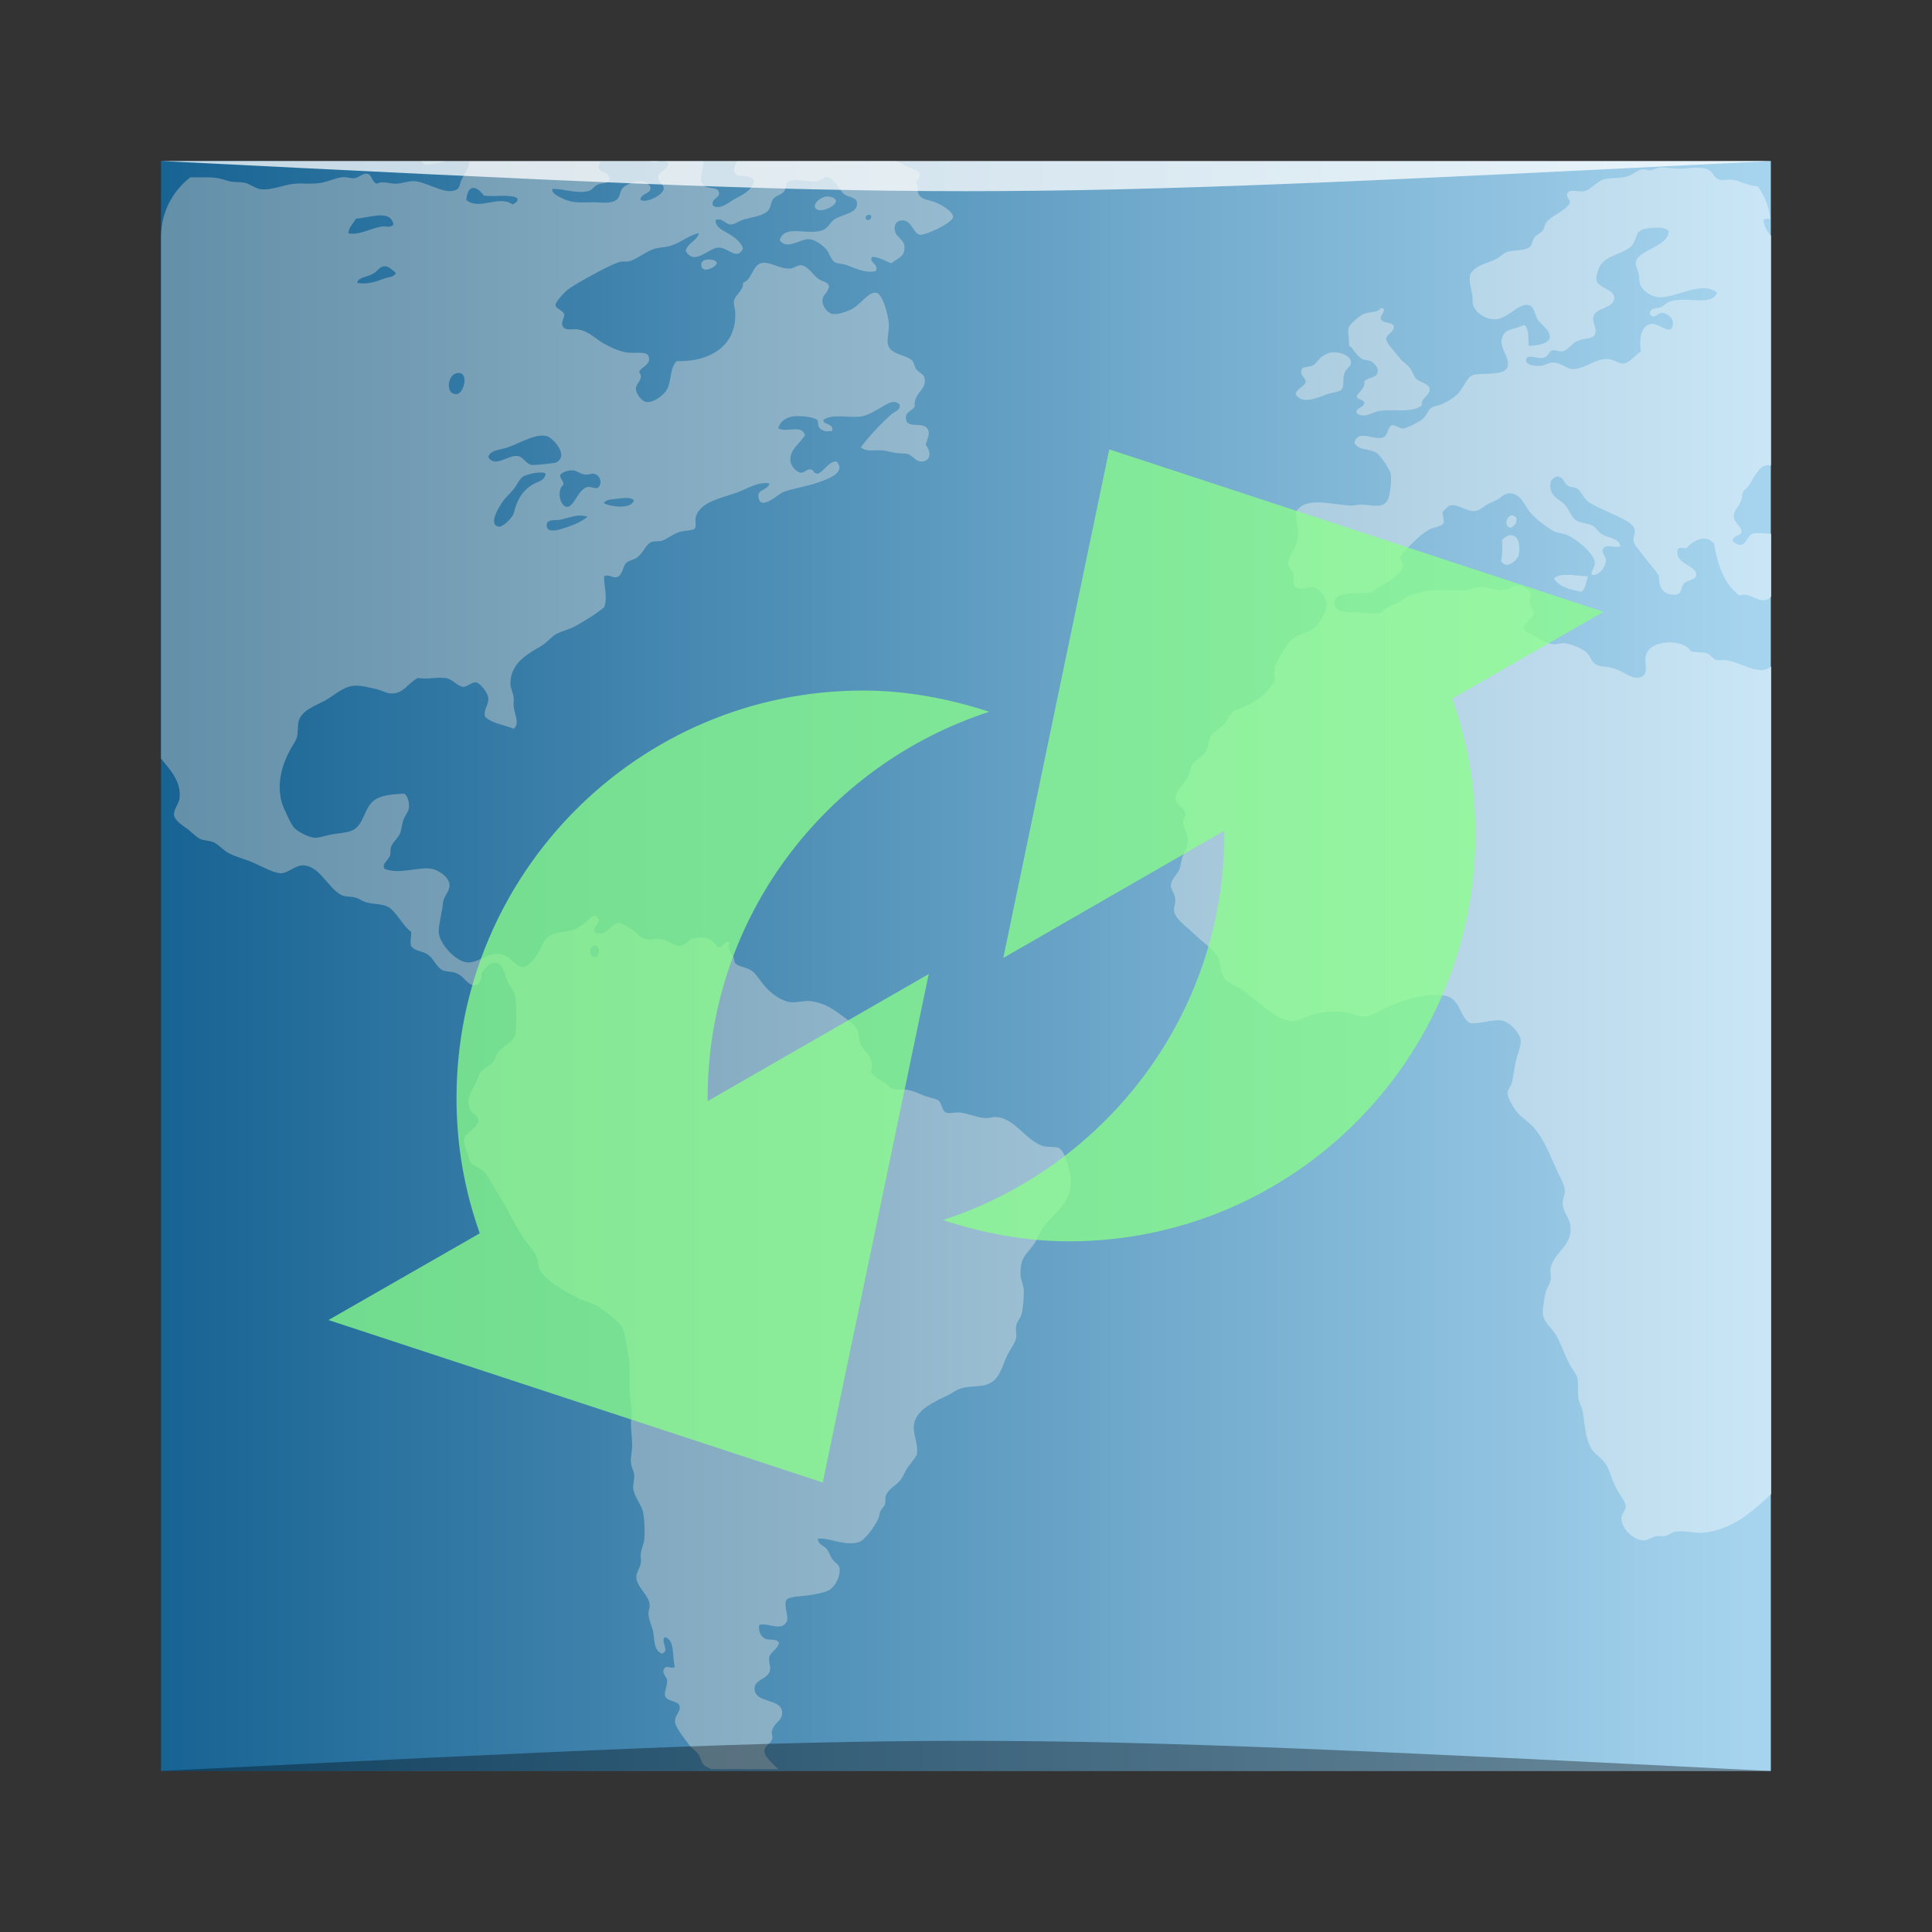 <?xml version="1.0" encoding="UTF-8" standalone="no"?>
<svg
   xmlns:dc="http://purl.org/dc/elements/1.1/"
   xmlns:cc="http://creativecommons.org/ns#"
   xmlns:rdf="http://www.w3.org/1999/02/22-rdf-syntax-ns#"
   xmlns:svg="http://www.w3.org/2000/svg"
   xmlns="http://www.w3.org/2000/svg"
   xmlns:xlink="http://www.w3.org/1999/xlink"
   xmlns:sodipodi="http://sodipodi.sourceforge.net/DTD/sodipodi-0.dtd"
   xmlns:inkscape="http://www.inkscape.org/namespaces/inkscape"
   width="48"
   viewBox="0 0 13.547 13.547"
   height="48"
   id="svg2"
   version="1.1"
   inkscape:version="0.91pre2 r13516"
   sodipodi:docname="chrome-fhbjgbiflinjbdggehcddcbncdddomop-Default.svg">
  <rect x="0" y="0" width="13.547" height="13.547" fill="#333333" stroke="none"/>
  <sodipodi:namedview
     pagecolor="#ffffff"
     bordercolor="#666666"
     borderopacity="1"
     objecttolerance="10"
     gridtolerance="10"
     guidetolerance="10"
     inkscape:pageopacity="0"
     inkscape:pageshadow="2"
     inkscape:window-width="1301"
     inkscape:window-height="744"
     id="namedview20"
     showgrid="true"
     inkscape:showpageshadow="false"
     borderlayer="true"
     inkscape:zoom="9.2135214"
     inkscape:cx="21.650788"
     inkscape:cy="30.389743"
     inkscape:window-x="65"
     inkscape:window-y="24"
     inkscape:window-maximized="1"
     inkscape:current-layer="svg2"
     inkscape:object-nodes="true">
    <inkscape:grid
       type="xygrid"
       id="grid4161" />
  </sodipodi:namedview>
  <defs
     id="defs4">
    <linearGradient
       inkscape:collect="always"
       xlink:href="#linearGradient4557"
       id="linearGradient964"
       gradientUnits="userSpaceOnUse"
       gradientTransform="matrix(0.217,0,0,0.235,1.981,-234.691)"
       x1="-3.921"
       y1="1032.398"
       x2="47.445"
       y2="1032.398" />
    <linearGradient
       inkscape:collect="always"
       id="linearGradient4557">
      <stop
         style="stop-color:#176393;stop-opacity:1"
         offset="0"
         id="stop4559" />
      <stop
         style="stop-color:#a6d4ee;stop-opacity:1"
         offset="1"
         id="stop4561" />
    </linearGradient>
    <linearGradient
       id="linearGradient3373">
      <stop
         style="stop-color:#638fa8;stop-opacity:1"
         offset="0"
         id="stop3375" />
      <stop
         style="stop-color:#cae6f6;stop-opacity:1"
         offset="1"
         id="stop3377" />
    </linearGradient>
    <linearGradient
       gradientUnits="userSpaceOnUse"
       y2="23"
       x2="47.803"
       y1="23"
       x1="1.8208661e-06"
       id="linearGradient4252"
       xlink:href="#linearGradient3373"
       inkscape:collect="always"
       gradientTransform="matrix(0.235,0,0,0.235,1.129,1.129)" />
    <linearGradient
       id="linearGradient980">
      <stop
         id="stop982"
         offset="0"
         style="stop-color:#1b8737;stop-opacity:1" />
      <stop
         id="stop984"
         offset="1"
         style="stop-color:#2db329;stop-opacity:1" />
    </linearGradient>
  </defs>
  <path
     inkscape:connector-curvature="0"
     style="fill:url(#linearGradient964);fill-opacity:1;stroke:none"
     d="m 1.129,1.129 -6e-7,0.531 6e-7,10.758 0.47,0 0.47,0 0.235,0 9.643,0 0.47,0 0,-11.289 -0.456,0.002 -9.79,0 -0.338,-0.002 z"
     id="rect2991-9"
     sodipodi:nodetypes="ccccccccccccc" />
  <path
     inkscape:connector-curvature="0"
     style="fill:url(#linearGradient4252);fill-opacity:1;fill-rule:nonzero;stroke:none"
     d="m 2.953,1.131 c 0.007,0.008 0.016,0.016 0.03,0.024 0.05,-0.002 0.095,-0.013 0.139,-0.024 l -0.169,0 z m 0.339,0 c -0.004,0.048 -0.035,0.089 -0.054,0.125 -0.016,0.032 -0.013,0.057 -0.031,0.07 -0.072,0.048 -0.195,-0.04 -0.286,-0.054 -0.052,-0.008 -0.092,0.013 -0.139,0.016 -0.048,0.003 -0.096,-0.023 -0.139,0 -0.039,-0.012 -0.032,-0.064 -0.07,-0.07 -0.028,-0.005 -0.059,0.028 -0.085,0.031 -0.025,0.004 -0.05,-0.007 -0.077,-0.007 -0.05,0.002 -0.099,0.028 -0.155,0.039 -0.061,0.012 -0.127,0.003 -0.186,0.007 -0.081,0.006 -0.162,0.047 -0.24,0.039 -0.042,-0.005 -0.076,-0.038 -0.116,-0.046 -0.029,-0.005 -0.063,-0.003 -0.093,-0.007 -0.031,-0.006 -0.057,-0.018 -0.085,-0.023 C 1.474,1.238 1.402,1.246 1.335,1.243 1.21,1.339 1.129,1.489 1.129,1.66 l 0,3.66 c 0.002,0.002 0.004,0.004 0.006,0.006 0.055,0.07 0.137,0.151 0.124,0.271 -0.004,0.038 -0.041,0.077 -0.039,0.116 0.002,0.034 0.048,0.067 0.085,0.093 0.04,0.028 0.068,0.062 0.1,0.077 0.023,0.011 0.065,0.011 0.093,0.023 0.036,0.016 0.068,0.057 0.109,0.078 0.051,0.026 0.116,0.041 0.178,0.069 0.059,0.027 0.138,0.07 0.186,0.07 0.047,0 0.095,-0.052 0.147,-0.055 0.123,-0.004 0.179,0.16 0.278,0.209 0.025,0.012 0.061,0.008 0.093,0.016 0.026,0.006 0.045,0.023 0.07,0.031 0.053,0.018 0.112,0.012 0.154,0.031 0.064,0.028 0.116,0.146 0.17,0.178 0.003,0.032 -0.011,0.076 0,0.101 0.026,0.035 0.066,0.031 0.108,0.054 0.051,0.028 0.067,0.095 0.116,0.117 0.017,0.007 0.059,0.007 0.085,0.016 0.066,0.02 0.09,0.102 0.147,0.085 0.037,-0.011 0.033,-0.049 0.039,-0.085 0.025,-0.027 0.047,-0.07 0.085,-0.07 0.062,-0.003 0.07,0.063 0.093,0.124 0.013,0.034 0.045,0.065 0.054,0.101 0.015,0.062 0.013,0.249 0,0.287 -0.016,0.046 -0.078,0.065 -0.116,0.116 -0.018,0.024 -0.025,0.053 -0.039,0.07 -0.024,0.03 -0.067,0.042 -0.085,0.069 -0.01,0.016 -0.021,0.049 -0.031,0.07 -0.03,0.064 -0.072,0.109 -0.046,0.186 0.01,0.031 0.062,0.048 0.062,0.085 1.078e-4,0.044 -0.093,0.084 -0.101,0.131 -0.005,0.035 0.027,0.101 0.039,0.147 0.008,0.035 0.08,0.054 0.101,0.078 0.035,0.039 0.061,0.097 0.093,0.147 0.064,0.098 0.116,0.215 0.178,0.31 0.033,0.05 0.079,0.096 0.101,0.147 0.011,0.026 0.005,0.054 0.015,0.077 0.036,0.081 0.197,0.169 0.278,0.209 0.038,0.019 0.081,0.027 0.116,0.046 0.053,0.03 0.159,0.108 0.186,0.154 0.024,0.042 0.035,0.142 0.046,0.209 0.015,0.088 0.004,0.152 0.008,0.247 0.002,0.052 0.015,0.111 0.016,0.163 2.353e-4,0.018 -0.007,0.028 -0.007,0.046 -0.002,0.062 0.013,0.131 0.007,0.193 -0.003,0.034 -0.01,0.064 -0.007,0.093 0.003,0.031 0.02,0.058 0.023,0.085 0.003,0.029 -0.01,0.07 -0.007,0.093 0.007,0.063 0.057,0.113 0.069,0.17 0.01,0.046 0.014,0.138 0.008,0.193 -0.003,0.029 -0.019,0.062 -0.024,0.094 -0.003,0.025 0.004,0.045 0,0.069 -0.005,0.035 -0.033,0.068 -0.031,0.101 0.004,0.068 0.082,0.118 0.093,0.186 0.004,0.023 -0.009,0.048 -0.008,0.07 0.002,0.042 0.022,0.078 0.031,0.116 0.014,0.059 9.917e-4,0.135 0.062,0.162 0.063,-0.019 -0.014,-0.085 0.023,-0.116 0.072,0.022 0.048,0.136 0.069,0.209 -0.028,0.018 -0.059,-0.019 -0.077,0.016 -0.016,0.03 0.022,0.057 0.023,0.078 0.002,0.036 -0.022,0.083 -0.015,0.108 0.011,0.042 0.088,0.034 0.101,0.069 0.013,0.038 -0.032,0.069 -0.031,0.109 3.998e-4,0.041 0.059,0.114 0.101,0.169 0.019,0.025 0.045,0.039 0.062,0.062 0.015,0.02 0.022,0.06 0.039,0.077 0.011,0.011 0.033,0.02 0.053,0.029 l 0.469,0 c -0.037,-0.038 -0.097,-0.084 -0.097,-0.128 0,-0.039 0.046,-0.05 0.055,-0.085 0.006,-0.026 -0.011,-0.03 0,-0.062 0.02,-0.059 0.071,-0.063 0.069,-0.124 -0.004,-0.1 -0.189,-0.06 -0.193,-0.163 -0.003,-0.069 0.095,-0.067 0.108,-0.131 0.006,-0.03 -0.006,-0.037 -0.007,-0.085 0.011,-0.049 0.06,-0.059 0.07,-0.108 -0.021,-0.036 -0.07,-0.012 -0.101,-0.031 -0.031,-0.018 -0.043,-0.055 -0.038,-0.093 0.052,-0.023 0.155,0.049 0.193,-0.024 0.019,-0.035 -0.026,-0.119 0,-0.154 0.018,-0.024 0.118,-0.025 0.155,-0.031 0.053,-0.009 0.117,-0.019 0.147,-0.039 0.033,-0.022 0.075,-0.085 0.069,-0.147 -0.003,-0.03 -0.024,-0.035 -0.046,-0.062 -0.019,-0.022 -0.025,-0.049 -0.039,-0.07 -0.023,-0.035 -0.059,-0.028 -0.069,-0.078 0.072,-0.014 0.182,0.053 0.286,0.024 0.049,-0.014 0.116,-0.117 0.139,-0.163 0.007,-0.014 0.007,-0.036 0.015,-0.054 0.009,-0.019 0.028,-0.036 0.031,-0.046 0.008,-0.027 0.001,-0.044 0.007,-0.062 0.018,-0.051 0.071,-0.071 0.101,-0.109 0.023,-0.028 0.033,-0.064 0.054,-0.093 0.024,-0.031 0.046,-0.058 0.062,-0.085 0.015,-0.091 -0.037,-0.152 -0.015,-0.232 0.024,-0.09 0.145,-0.145 0.232,-0.186 0.03,-0.014 0.061,-0.038 0.085,-0.046 0.06,-0.022 0.138,-0.011 0.193,-0.031 0.094,-0.034 0.1,-0.131 0.147,-0.217 0.022,-0.041 0.05,-0.079 0.055,-0.108 0.004,-0.026 -0.004,-0.054 0,-0.085 0.004,-0.03 0.031,-0.052 0.039,-0.085 0.011,-0.043 0.015,-0.114 0.015,-0.162 0,-0.04 -0.022,-0.073 -0.023,-0.108 -0.006,-0.13 0.045,-0.146 0.093,-0.217 0.024,-0.035 0.038,-0.075 0.055,-0.1 C 7.38,8.502 7.518,8.448 7.508,8.266 7.505,8.206 7.467,8.069 7.423,8.049 7.398,8.038 7.344,8.046 7.307,8.034 7.189,7.99 7.113,7.842 6.99,7.833 c -0.026,-0.003 -0.048,0.007 -0.078,0.007 -0.049,0 -0.124,-0.032 -0.178,-0.039 -0.034,-0.004 -0.08,0.01 -0.101,0 -0.031,-0.015 -0.028,-0.068 -0.054,-0.085 -0.02,-0.014 -0.062,-0.019 -0.093,-0.031 -0.049,-0.019 -0.091,-0.042 -0.147,-0.046 -0.018,0 -0.042,0.003 -0.062,0 -0.032,-0.005 -0.056,-0.036 -0.085,-0.054 -0.036,-0.023 -0.07,-0.038 -0.085,-0.07 C 6.141,7.407 6.053,7.376 6.031,7.314 6.02,7.285 6.025,7.255 6.015,7.229 6.002,7.192 5.963,7.167 5.923,7.136 5.85,7.08 5.786,7.033 5.683,7.02 5.637,7.014 5.599,7.031 5.544,7.027 5.485,7.023 5.41,6.969 5.366,6.919 5.324,6.871 5.302,6.826 5.265,6.803 5.23,6.781 5.181,6.779 5.157,6.756 c -0.011,-0.01 -0.004,-0.023 -0.015,-0.046 -0.018,-0.036 -0.046,-0.057 -0.024,-0.101 -0.04,-0.02 -0.041,0.038 -0.085,0.031 -0.039,-0.055 -0.074,-0.078 -0.162,-0.062 -0.04,0.007 -0.061,0.052 -0.108,0.054 -0.039,0 -0.073,-0.039 -0.124,-0.046 -0.039,-0.005 -0.08,0.005 -0.108,0 -0.043,-0.008 -0.062,-0.044 -0.101,-0.069 -0.029,-0.019 -0.077,-0.046 -0.093,-0.046 -0.05,0.002 -0.093,0.106 -0.163,0.069 -0.034,-0.043 0.055,-0.068 0.015,-0.108 -0.03,-0.03 -0.052,0.014 -0.077,0.031 -0.028,0.019 -0.055,0.043 -0.085,0.054 -0.069,0.026 -0.109,0.011 -0.163,0.039 -0.05,0.026 -0.057,0.065 -0.085,0.116 -0.023,0.042 -0.073,0.106 -0.108,0.109 -0.042,0.004 -0.086,-0.061 -0.124,-0.078 -0.115,-0.05 -0.168,0.044 -0.263,0.046 -0.088,0 -0.213,-0.141 -0.208,-0.224 0.003,-0.051 0.024,-0.131 0.03,-0.193 0.005,-0.05 0.046,-0.078 0.046,-0.124 7.738e-4,-0.061 -0.085,-0.109 -0.124,-0.116 -0.094,-0.017 -0.225,0.043 -0.332,0 -0.021,-0.034 0.027,-0.06 0.039,-0.093 0.006,-0.019 -2.45e-5,-0.041 0.008,-0.062 0.012,-0.032 0.047,-0.059 0.062,-0.093 0.011,-0.026 0.012,-0.061 0.023,-0.093 0.013,-0.036 0.036,-0.059 0.039,-0.085 0.004,-0.034 -0.004,-0.078 -0.031,-0.101 -0.083,0.004 -0.138,0.009 -0.186,0.031 -0.108,0.049 -0.085,0.197 -0.193,0.232 -0.037,0.012 -0.09,0.016 -0.131,0.023 -0.036,0.006 -0.08,0.023 -0.116,0.023 -0.043,0 -0.121,-0.042 -0.147,-0.069 -0.023,-0.025 -0.079,-0.149 -0.085,-0.17 -0.043,-0.148 0.005,-0.284 0.062,-0.387 0.012,-0.022 0.03,-0.047 0.039,-0.069 0.013,-0.035 0.006,-0.086 0.016,-0.124 C 2.113,4.985 2.207,4.949 2.272,4.916 2.345,4.878 2.403,4.813 2.488,4.808 c 0.042,-0.003 0.106,0.014 0.147,0.023 0.038,0.007 0.068,0.029 0.101,0.031 0.093,0.007 0.118,-0.068 0.193,-0.108 0.078,0.011 0.123,-0.008 0.194,0 0.048,0.005 0.086,0.059 0.123,0.062 0.032,0.002 0.062,-0.036 0.093,-0.031 0.03,0.005 0.08,0.072 0.085,0.108 0.006,0.045 -0.036,0.082 -0.023,0.132 0.047,0.048 0.134,0.057 0.201,0.085 0.044,-0.036 0.006,-0.102 0,-0.154 -0.003,-0.023 0.002,-0.041 0,-0.062 -0.004,-0.036 -0.023,-0.069 -0.023,-0.1 C 3.578,4.65 3.7,4.585 3.796,4.529 3.837,4.504 3.868,4.462 3.904,4.444 3.955,4.419 3.993,4.414 4.035,4.39 4.111,4.347 4.177,4.307 4.236,4.258 c 0.027,-0.065 -0.003,-0.153 0,-0.217 0.027,-0.017 0.056,0.01 0.085,0.007 0.046,-0.01 0.044,-0.075 0.07,-0.101 0.015,-0.015 0.059,-0.024 0.078,-0.039 0.046,-0.036 0.06,-0.093 0.1,-0.108 0.014,-0.006 0.047,-0.003 0.069,-0.007 0.03,-0.008 0.076,-0.045 0.124,-0.062 0.031,-0.011 0.096,-0.011 0.108,-0.023 0.015,-0.015 0.003,-0.055 0.008,-0.078 0.024,-0.113 0.193,-0.14 0.294,-0.178 0.071,-0.027 0.147,-0.077 0.224,-0.062 -0.015,0.054 -0.089,0.035 -0.077,0.101 0.017,0.091 0.137,-0.025 0.169,-0.039 0.061,-0.026 0.168,-0.04 0.248,-0.069 0.07,-0.025 0.198,-0.067 0.131,-0.147 -0.055,-0.004 -0.083,0.064 -0.131,0.085 -0.033,0.005 -0.026,-0.028 -0.054,-0.03 -0.027,-0.002 -0.042,0.028 -0.07,0.023 -0.028,-0.005 -0.065,-0.045 -0.069,-0.077 -0.011,-0.084 0.066,-0.124 0.101,-0.186 -0.023,-0.076 -0.122,-0.017 -0.186,-0.046 0.006,-0.045 0.048,-0.076 0.1,-0.085 0.043,-0.007 0.145,0.002 0.17,0.023 0.015,0.012 -3.529e-4,0.041 0.023,0.062 0.026,0.023 0.052,0.021 0.085,0.016 0.012,-0.057 -0.071,-0.04 -0.062,-0.078 0.068,-0.044 0.18,-0.011 0.263,-0.023 0.048,-0.007 0.097,-0.038 0.139,-0.062 0.04,-0.023 0.089,-0.061 0.131,-0.024 0.012,0.041 -0.032,0.05 -0.055,0.07 -0.077,0.068 -0.156,0.153 -0.216,0.232 0.037,0.036 0.1,0.016 0.162,0.023 0.024,0.004 0.052,0.011 0.077,0.016 0.03,0.005 0.062,0.003 0.085,0.007 0.042,0.011 0.059,0.054 0.1,0.054 0.069,-1.646e-4 0.07,-0.07 0.031,-0.117 0.012,-0.047 0.032,-0.075 0.015,-0.108 -0.031,-0.062 -0.149,0.003 -0.154,-0.077 -0.004,-0.05 0.043,-0.048 0.062,-0.085 -0.008,-0.097 0.08,-0.107 0.07,-0.193 -0.004,-0.036 -0.037,-0.036 -0.062,-0.07 C 6.412,2.57 6.41,2.54 6.394,2.526 6.342,2.482 6.231,2.487 6.224,2.402 c -0.002,-0.05 0.014,-0.092 0.007,-0.147 -0.006,-0.05 -0.041,-0.192 -0.085,-0.202 -0.056,-0.012 -0.111,0.085 -0.178,0.117 -0.036,0.017 -0.095,0.038 -0.132,0.031 -0.024,-0.005 -0.065,-0.039 -0.069,-0.085 -0.004,-0.053 0.037,-0.053 0.046,-0.109 -0.008,-0.033 -0.045,-0.029 -0.078,-0.054 -0.037,-0.028 -0.067,-0.086 -0.116,-0.093 -0.024,-0.004 -0.053,0.021 -0.077,0.023 -0.075,0.005 -0.145,-0.051 -0.201,-0.039 -0.068,0.016 -0.066,0.119 -0.132,0.139 0.009,0.049 -0.054,0.085 -0.062,0.124 -0.005,0.026 0.006,0.053 0.008,0.077 0.015,0.24 -0.177,0.355 -0.41,0.348 -0.046,0.044 -0.037,0.126 -0.062,0.186 -0.021,0.05 -0.097,0.105 -0.147,0.101 -0.037,-0.003 -0.077,-0.058 -0.077,-0.093 -1.258e-4,-0.043 0.06,-0.067 0.023,-0.116 0.005,-0.033 0.078,-0.048 0.069,-0.101 C 4.544,2.456 4.467,2.481 4.399,2.472 4.348,2.466 4.28,2.435 4.236,2.41 4.177,2.378 4.127,2.319 4.05,2.31 c -0.044,-0.005 -0.08,0.009 -0.1,-0.016 -0.022,-0.027 0.006,-0.066 0.007,-0.085 -0.001,-0.031 -0.059,-0.04 -0.062,-0.07 -0.002,-0.02 0.056,-0.082 0.078,-0.101 0.04,-0.034 0.114,-0.073 0.177,-0.108 0.062,-0.034 0.133,-0.073 0.194,-0.093 0.026,-0.008 0.053,0.003 0.078,-0.008 0.063,-0.024 0.11,-0.067 0.169,-0.085 0.031,-0.009 0.058,-0.008 0.093,-0.016 0.083,-0.018 0.146,-0.081 0.217,-0.093 -0.016,0.058 -0.078,0.065 -0.093,0.124 0.061,0.11 0.161,-0.023 0.232,-0.023 0.065,0 0.129,0.094 0.17,0.007 C 5.196,1.698 5.159,1.671 5.118,1.644 5.079,1.619 5.014,1.597 5.018,1.543 c 0.046,-0.02 0.067,0.031 0.108,0.031 0.023,1.411e-4 0.054,-0.023 0.078,-0.031 0.052,-0.018 0.137,-0.025 0.178,-0.062 0.025,-0.022 0.019,-0.057 0.039,-0.085 0.016,-0.024 0.06,-0.03 0.077,-0.054 0.021,-0.03 0.004,-0.054 0.031,-0.07 0.058,-0.026 0.128,0.006 0.193,0 0.031,-0.003 0.049,-0.033 0.078,-0.03 0.056,0.005 0.085,0.098 0.124,0.123 0.029,0.019 0.08,0.018 0.085,0.055 0.01,0.073 -0.09,0.079 -0.155,0.116 -0.032,0.018 -0.045,0.063 -0.085,0.078 -0.106,0.04 -0.268,-0.045 -0.302,0.07 0.049,0.072 0.139,-0.007 0.201,-0.007 0.044,0 0.097,0.04 0.124,0.069 0.023,0.025 0.034,0.076 0.062,0.093 0.019,0.011 0.047,0.009 0.07,0.016 0.073,0.023 0.136,0.063 0.216,0.046 0.028,-0.048 -0.055,-0.063 -0.023,-0.101 0.054,0.005 0.09,0.03 0.132,0.046 0.058,-0.042 0.095,-0.048 0.093,-0.116 -0.002,-0.057 -0.07,-0.066 -0.069,-0.131 6.114e-4,-0.037 0.026,-0.054 0.054,-0.054 0.065,-0.002 0.077,0.094 0.124,0.101 0.029,0.004 0.115,-0.038 0.132,-0.046 0.024,-0.012 0.098,-0.053 0.1,-0.078 C 6.684,1.484 6.602,1.436 6.564,1.421 6.51,1.398 6.462,1.404 6.44,1.358 c -0.012,-0.025 0.006,-0.052 -0.015,-0.069 -0.003,-0.027 0.031,-0.044 0.023,-0.07 -0.008,-0.026 -0.04,-0.029 -0.078,-0.046 -0.027,-0.012 -0.054,-0.033 -0.077,-0.039 -0.006,-0.001 -0.01,-0.002 -0.015,-0.003 l -1.111,0 c -0.012,0.025 -0.024,0.054 -0.019,0.072 0.015,0.054 0.113,0.011 0.139,0.062 -0.006,0.062 -0.071,0.097 -0.124,0.124 -0.049,0.025 -0.11,0.086 -0.163,0.054 -0.021,-0.054 0.059,-0.054 0.039,-0.101 -0.015,-0.034 -0.081,-0.013 -0.108,-0.046 -0.036,-0.043 0.004,-0.101 0,-0.164 l -0.264,0 c 0.006,0.002 0.011,0.003 0.017,0.007 0.009,0.054 -0.067,0.056 -0.069,0.108 -0.001,0.031 0.043,0.047 0.039,0.078 -0.006,0.042 -0.12,0.102 -0.163,0.077 7.291e-4,-0.049 0.071,-0.039 0.07,-0.085 -3.998e-4,-0.019 -0.031,-0.043 -0.054,-0.046 -0.042,-0.007 -0.111,0.018 -0.139,0.046 -0.024,0.024 -0.018,0.066 -0.046,0.085 -0.044,0.03 -0.111,0.016 -0.162,0.016 -0.101,0.002 -0.153,0.007 -0.225,-0.031 -0.021,-0.011 -0.066,-0.028 -0.062,-0.062 0.079,-0.003 0.157,0.033 0.248,0.016 0.033,-0.006 0.038,-0.032 0.069,-0.046 0.034,-0.016 0.075,-0.003 0.085,-0.038 -0.003,-0.061 -0.071,-0.038 -0.077,-0.085 -0.001,-0.009 0.007,-0.024 0.013,-0.039 l -0.919,0 z m 1.267,0 c 0.006,0.002 0.012,0.006 0.018,0.007 0.014,0.002 0.03,-0.003 0.045,-0.007 l -0.063,0 z m 7.072,0.047 c -0.025,0.003 -0.043,0.016 -0.062,0.016 -0.015,0 -0.043,-0.01 -0.054,-0.007 -0.03,0.005 -0.062,0.034 -0.093,0.046 -0.053,0.02 -0.113,0.011 -0.17,0.023 -0.054,0.012 -0.098,0.077 -0.147,0.085 -0.036,0.006 -0.1,-0.019 -0.116,0.016 -0.01,0.036 0.03,0.045 0.016,0.07 -0.032,0.056 -0.119,0.078 -0.162,0.132 -0.012,0.015 -0.012,0.038 -0.023,0.054 -0.017,0.023 -0.049,0.034 -0.062,0.054 -0.02,0.032 -0.011,0.054 -0.039,0.07 -0.044,0.025 -0.11,0.014 -0.155,0.031 -0.027,0.01 -0.045,0.034 -0.069,0.046 -0.064,0.034 -0.147,0.042 -0.186,0.108 -0.011,0.057 0.009,0.106 0.015,0.147 0.004,0.028 -0.002,0.05 0.008,0.077 0.016,0.047 0.084,0.093 0.147,0.093 0.095,0 0.164,-0.115 0.24,-0.1 0.037,0.007 0.043,0.066 0.062,0.1 0.017,0.031 0.097,0.08 0.085,0.132 -0.009,0.041 -0.1,0.054 -0.147,0.054 -0.004,-0.045 0.005,-0.121 -0.031,-0.147 -0.076,0.036 -0.133,0.025 -0.154,0.085 -0.027,0.075 0.05,0.131 0.039,0.201 -0.011,0.074 -0.166,0.05 -0.233,0.062 -0.05,0.009 -0.067,0.074 -0.108,0.124 -0.029,0.035 -0.081,0.066 -0.124,0.085 -0.021,0.009 -0.05,0.011 -0.069,0.023 -0.028,0.018 -0.038,0.063 -0.07,0.085 -0.023,0.016 -0.107,0.062 -0.131,0.062 -0.028,0 -0.057,-0.029 -0.078,-0.023 -0.03,0.01 -0.028,0.074 -0.062,0.085 -0.066,0.024 -0.178,-0.061 -0.201,0.038 0.028,0.057 0.105,0.038 0.154,0.07 0.031,0.02 0.092,0.113 0.101,0.147 0.007,0.028 -0.004,0.14 -0.016,0.17 -0.031,0.08 -0.101,0.049 -0.193,0.046 -0.025,0 -0.054,0.01 -0.078,0.007 -0.155,-0.011 -0.309,-0.064 -0.379,0.046 0.006,0.085 0.027,0.135 0.008,0.209 -0.014,0.054 -0.064,0.108 -0.062,0.155 0.001,0.024 0.033,0.044 0.039,0.077 0.003,0.018 -0.008,0.054 0,0.07 0.025,0.049 0.094,0.008 0.139,0.016 0.044,0.007 0.093,0.074 0.093,0.124 -3.998e-4,0.035 -0.032,0.091 -0.054,0.124 -0.044,0.066 -0.1,0.065 -0.163,0.1 -0.052,0.03 -0.077,0.08 -0.108,0.132 -0.033,0.056 -0.052,0.089 -0.039,0.169 -0.045,0.089 -0.116,0.144 -0.209,0.186 -0.027,0.012 -0.06,0.02 -0.085,0.039 -0.02,0.014 -0.034,0.053 -0.062,0.085 -0.035,0.039 -0.074,0.055 -0.093,0.085 -0.014,0.023 -0.016,0.07 -0.031,0.101 -0.021,0.042 -0.072,0.058 -0.1,0.101 -0.013,0.02 -0.016,0.059 -0.031,0.085 -0.032,0.058 -0.091,0.104 -0.085,0.154 0.006,0.049 0.066,0.058 0.069,0.101 0.002,0.024 -0.017,0.036 -0.016,0.062 0.002,0.038 0.028,0.071 0.031,0.101 0.008,0.074 -0.025,0.103 -0.039,0.154 -0.007,0.024 -0.01,0.051 -0.016,0.07 -0.012,0.037 -0.061,0.073 -0.062,0.117 -6.115e-4,0.031 0.029,0.056 0.031,0.1 0.002,0.03 -0.014,0.058 -0.008,0.085 0.011,0.055 0.105,0.119 0.147,0.162 0.057,0.057 0.138,0.103 0.162,0.163 0.021,0.051 0.015,0.116 0.055,0.154 0.029,0.028 0.078,0.04 0.115,0.07 0.035,0.027 0.072,0.056 0.109,0.085 0.061,0.048 0.158,0.139 0.255,0.131 0.051,-0.004 0.105,-0.044 0.163,-0.054 0.059,-0.01 0.133,-0.014 0.193,-0.007 0.046,0.005 0.092,0.033 0.139,0.031 0.05,-0.002 0.106,-0.044 0.163,-0.069 0.099,-0.043 0.25,-0.099 0.395,-0.078 0.11,0.016 0.102,0.145 0.178,0.193 0.088,0.007 0.162,-0.033 0.232,-0.016 0.053,0.013 0.119,0.09 0.124,0.132 0.005,0.043 -0.025,0.112 -0.031,0.139 -0.014,0.058 -0.021,0.126 -0.031,0.163 -0.008,0.029 -0.031,0.048 -0.03,0.077 5.17e-4,0.026 0.035,0.089 0.062,0.124 0.033,0.042 0.084,0.07 0.124,0.116 0.073,0.084 0.111,0.191 0.162,0.302 0.018,0.04 0.053,0.097 0.054,0.139 6.35e-4,0.031 -0.018,0.061 -0.015,0.093 0.006,0.067 0.047,0.095 0.054,0.154 0.016,0.139 -0.114,0.18 -0.139,0.294 -0.006,0.027 0.006,0.06 0,0.085 -0.009,0.037 -0.033,0.065 -0.039,0.101 -0.005,0.036 -0.019,0.103 -0.015,0.139 0.005,0.054 0.065,0.099 0.093,0.147 0.03,0.05 0.058,0.137 0.093,0.202 0.02,0.036 0.046,0.063 0.054,0.093 0.011,0.038 0.003,0.093 0.008,0.139 0.004,0.037 0.026,0.07 0.031,0.1 0.016,0.092 0.016,0.186 0.062,0.263 0.023,0.038 0.069,0.06 0.101,0.108 0.029,0.046 0.04,0.106 0.069,0.162 0.03,0.058 0.069,0.1 0.07,0.132 3.99e-4,0.027 -0.032,0.055 -0.031,0.085 0.002,0.077 0.09,0.154 0.155,0.154 0.029,0 0.061,-0.025 0.092,-0.03 0.018,-0.004 0.036,0.004 0.054,0 0.031,-0.005 0.054,-0.028 0.078,-0.031 0.064,-0.01 0.132,0.012 0.193,0.007 0.104,-0.007 0.22,-0.061 0.286,-0.109 0.067,-0.048 0.135,-0.106 0.192,-0.162 l 0,-5.802 c -0.016,0.01 -0.033,0.021 -0.052,0.023 -0.082,0.012 -0.175,-0.058 -0.271,-0.069 -0.022,-0.002 -0.045,0.005 -0.062,0 -0.023,-0.006 -0.038,-0.038 -0.062,-0.046 -0.042,-0.012 -0.08,-0.006 -0.116,-0.016 -0.049,-0.087 -0.296,-0.089 -0.317,0.039 -0.009,0.056 0.03,0.138 -0.054,0.147 -0.053,0.006 -0.113,-0.054 -0.186,-0.07 -0.03,-0.007 -0.07,-0.007 -0.093,-0.016 -0.055,-0.019 -0.046,-0.067 -0.093,-0.101 -0.027,-0.019 -0.097,-0.05 -0.14,-0.055 -0.027,-0.003 -0.056,0.011 -0.085,0.007 -0.034,-0.004 -0.08,-0.029 -0.109,-0.046 -0.027,-0.017 -0.086,-0.038 -0.093,-0.062 -0.011,-0.037 0.068,-0.077 0.07,-0.109 0.002,-0.024 -0.025,-0.04 -0.031,-0.077 -0.003,-0.022 0.012,-0.047 0.007,-0.062 -0.007,-0.026 -0.052,-0.054 -0.093,-0.054 -0.036,0 -0.07,0.031 -0.1,0.031 -0.044,0.002 -0.116,-0.028 -0.17,-0.023 -0.033,0.002 -0.062,0.021 -0.093,0.023 -0.087,0.007 -0.164,-0.004 -0.232,0 -0.049,0.003 -0.132,0.026 -0.178,0.046 -0.023,0.011 -0.04,0.031 -0.07,0.046 -0.014,0.007 -0.028,0.007 -0.046,0.016 -0.028,0.013 -0.058,0.047 -0.085,0.054 -0.039,0.01 -0.099,-0.011 -0.169,-0.007 -0.051,0.002 -0.139,-3.528e-4 -0.14,-0.062 -0.001,-0.093 0.16,-0.061 0.248,-0.077 0.033,-0.006 0.053,-0.031 0.093,-0.054 0.019,-0.011 0.036,-0.019 0.054,-0.031 0.03,-0.02 0.081,-0.069 0.085,-0.093 0.004,-0.023 -0.018,-0.053 -0.015,-0.069 0.003,-0.022 0.027,-0.043 0.054,-0.07 0.042,-0.042 0.095,-0.096 0.147,-0.124 0.035,-0.019 0.085,-0.018 0.101,-0.046 0.004,-0.032 -0.009,-0.048 -0.008,-0.077 0.022,-0.02 0.036,-0.042 0.055,-0.046 0.054,-0.012 0.107,0.042 0.169,0.039 0.027,0 0.048,-0.019 0.078,-0.039 0.025,-0.016 0.054,-0.026 0.078,-0.039 0.026,-0.013 0.053,-0.044 0.085,-0.046 0.079,-0.005 0.111,0.084 0.147,0.131 0.03,0.039 0.113,0.104 0.163,0.132 0.028,0.016 0.07,0.017 0.1,0.03 0.065,0.029 0.191,0.13 0.193,0.194 0.001,0.032 -0.028,0.056 -0.023,0.085 0.049,0.008 0.099,-0.052 0.101,-0.101 7.29e-4,-0.031 -0.029,-0.044 -0.023,-0.077 0.023,-0.049 0.094,-0.003 0.124,-0.023 -0.006,-0.056 -0.084,-0.056 -0.131,-0.085 -0.026,-0.016 -0.043,-0.051 -0.069,-0.062 -0.039,-0.016 -0.086,-0.016 -0.116,-0.039 -0.028,-0.022 -0.042,-0.067 -0.07,-0.101 -0.041,-0.048 -0.125,-0.061 -0.101,-0.17 0.012,-0.016 0.035,-0.038 0.054,-0.031 0.037,0.009 0.035,0.043 0.062,0.062 0.02,0.014 0.047,0.009 0.069,0.023 0.026,0.017 0.04,0.06 0.07,0.085 0.042,0.035 0.119,0.064 0.178,0.092 0.055,0.026 0.143,0.061 0.154,0.108 0.006,0.027 -0.011,0.054 -0.008,0.078 0.004,0.03 0.032,0.057 0.046,0.077 0.039,0.053 0.089,0.106 0.132,0.17 -0.001,0.088 0.033,0.143 0.131,0.131 0.036,-0.019 0.018,-0.047 0.046,-0.077 0.026,-0.028 0.084,-0.022 0.085,-0.062 7.29e-4,-0.063 -0.151,-0.077 -0.131,-0.169 0.006,-0.03 0.035,-0.016 0.062,-0.016 0.043,-0.049 0.135,-0.107 0.194,-0.031 0.025,0.151 0.071,0.282 0.178,0.363 0.076,-0.027 0.114,0.044 0.185,0.031 0.015,-0.003 0.026,-0.014 0.037,-0.024 l 0,-0.441 c -0.045,0.001 -0.099,-0.01 -0.13,0 -0.046,0.016 -0.049,0.128 -0.139,0.054 -0.005,-0.047 0.058,-0.031 0.062,-0.07 -0.003,-0.037 -0.05,-0.057 -0.054,-0.101 -0.005,-0.049 0.037,-0.068 0.054,-0.124 0.005,-0.018 0.002,-0.034 0.007,-0.046 0.009,-0.02 0.03,-0.031 0.046,-0.054 0.03,-0.043 0.065,-0.133 0.124,-0.139 0.011,-0.001 0.02,7.032e-4 0.029,0.003 l 1e-6,-1.612 c -0.029,-0.032 -0.051,-0.07 -0.052,-0.114 0.015,-0.005 0.031,-0.005 0.047,-0.006 -0.009,-0.085 -0.04,-0.163 -0.089,-0.227 -0.004,2.8e-6 -0.008,4.177e-4 -0.012,0 -0.065,-0.007 -0.12,-0.042 -0.17,-0.046 -0.033,-0.003 -0.063,0.008 -0.085,0 -0.045,-0.016 -0.043,-0.055 -0.078,-0.07 -0.066,-0.029 -0.138,-0.005 -0.217,-0.007 -0.048,-0.002 -0.095,-0.012 -0.131,-0.008 l 0,-4.593e-4 z M 3.316,1.318 c 0.026,-0.002 0.054,0.022 0.078,0.054 0.082,0.009 0.177,-0.011 0.232,0.016 0.012,0.025 -0.015,0.036 -0.031,0.046 -0.096,-0.07 -0.232,0.044 -0.325,-0.031 0.003,-0.053 0.02,-0.082 0.046,-0.085 l 0,-4.593e-4 z m 2.468,0.062 c -0.039,0.011 -0.076,0.044 -0.07,0.07 0.014,0.058 0.158,-0.002 0.147,-0.046 -0.009,-0.014 -0.023,-0.022 -0.039,-0.024 -0.012,-0.002 -0.026,-0.004 -0.039,0 z M 2.651,1.511 c 0.052,-0.004 0.096,0.006 0.108,0.062 -0.02,0.029 -0.053,0.01 -0.085,0.016 -0.078,0.013 -0.163,0.064 -0.232,0.046 0.006,-0.044 0.035,-0.069 0.054,-0.101 0.045,-0.004 0.103,-0.019 0.155,-0.023 z m 3.426,0 c 0.008,-0.006 0.02,-0.008 0.031,0 0.004,0.025 -0.007,0.034 -0.031,0.031 -0.01,-0.012 -0.008,-0.024 0,-0.031 z m 5.523,0.085 c 0.042,-0.002 0.08,0.003 0.101,0.023 0,0.113 -0.227,0.134 -0.232,0.225 -0.001,0.02 0.018,0.053 0.023,0.085 0.004,0.029 0.002,0.047 0.007,0.062 0.016,0.049 0.081,0.09 0.132,0.093 0.12,0.008 0.304,-0.121 0.41,-0.031 -0.046,0.101 -0.213,0.019 -0.333,0.062 -0.024,0.008 -0.041,0.03 -0.062,0.039 -0.029,0.012 -0.077,-8.1e-6 -0.077,0.046 0.024,0.047 0.057,-0.007 0.085,-0.007 0.032,0 0.081,0.037 0.077,0.078 -0.01,0.093 -0.092,-0.003 -0.147,0 -0.079,0.005 -0.093,0.109 -0.078,0.193 -0.036,0.02 -0.075,0.081 -0.124,0.085 -0.03,0.003 -0.06,-0.027 -0.101,-0.031 -0.09,-0.01 -0.169,0.072 -0.255,0.07 -0.037,0 -0.08,-0.046 -0.139,-0.046 -0.031,0 -0.054,0.02 -0.085,0.023 -0.04,0.004 -0.103,-0.007 -0.101,-0.039 0.004,-0.05 0.078,-0.009 0.116,-0.016 0.048,-0.008 0.037,-0.048 0.07,-0.054 0.022,-0.005 0.036,0.011 0.069,0.007 0.036,-0.004 0.067,-0.056 0.1,-0.07 0.064,-0.028 0.122,-0.01 0.132,-0.062 0.006,-0.029 -0.023,-0.076 -0.016,-0.109 0.017,-0.072 0.153,-0.055 0.147,-0.139 -0.003,-0.05 -0.112,-0.068 -0.124,-0.115 -0.008,-0.031 0.013,-0.082 0.023,-0.101 0.045,-0.084 0.187,-0.087 0.232,-0.155 0.021,-0.032 0.024,-0.069 0.039,-0.085 0.021,-0.022 0.066,-0.028 0.108,-0.03 z m -6.613,0.224 0,4.587e-4 c -0.019,-0.004 -0.041,-1.294e-4 -0.054,0.007 -0.02,0.012 -0.017,0.03 -0.015,0.039 0.011,0.053 0.109,0.005 0.108,-0.023 -5.174e-4,-0.013 -0.019,-0.019 -0.039,-0.023 z m -2.289,0.047 c 0.028,0 0.054,0.028 0.077,0.046 -0.007,0.03 -0.049,0.029 -0.077,0.039 -0.048,0.017 -0.116,0.046 -0.193,0.031 0.004,-0.037 0.066,-0.04 0.108,-0.062 0.036,-0.019 0.049,-0.054 0.085,-0.054 z m 6.985,0.294 c -0.026,0.033 -0.072,0.023 -0.116,0.039 -0.035,0.012 -0.099,0.071 -0.108,0.093 -0.015,0.036 0.004,0.076 0,0.131 0.029,0.012 0.044,0.066 0.093,0.093 0.018,0.01 0.046,0.007 0.062,0.017 0.029,0.016 0.052,0.048 0.046,0.077 -0.008,0.041 -0.065,0.032 -0.093,0.062 0.005,0.058 -0.04,0.069 -0.054,0.108 0.009,0.025 0.05,0.017 0.054,0.046 -0.006,0.032 -0.067,0.036 -0.054,0.07 0.054,0.042 0.112,-0.01 0.163,-0.016 0.112,-0.014 0.225,0.016 0.294,-0.039 -0.009,-0.054 0.06,-0.068 0.054,-0.116 -0.004,-0.036 -0.066,-0.044 -0.093,-0.069 C 9.915,2.643 9.908,2.612 9.89,2.586 9.871,2.556 9.835,2.538 9.813,2.509 9.784,2.47 9.72,2.407 9.72,2.377 c 4.233e-4,-0.034 0.047,-0.038 0.054,-0.085 -0.009,-0.043 -0.087,-0.016 -0.093,-0.062 0.003,-0.028 0.023,-0.03 0.023,-0.062 -0.006,-0.005 -0.011,-0.01 -0.023,-0.007 l 0,-4.586e-4 z M 9.341,2.47 c -0.02,0.002 -0.045,0.013 -0.062,0.024 -0.038,0.023 -0.048,0.059 -0.078,0.07 -0.041,0.016 -0.071,-4.49e-5 -0.077,0.038 -0.005,0.031 0.032,0.049 0.031,0.078 -0.015,0.037 -0.062,0.041 -0.07,0.085 0.051,0.083 0.177,0.011 0.24,-0.007 0.028,-0.008 0.07,-0.008 0.085,-0.031 0.017,-0.027 0.003,-0.07 0.016,-0.108 0.015,-0.042 0.051,-0.047 0.046,-0.085 -0.005,-0.038 -0.07,-0.069 -0.132,-0.062 l 0,-4.587e-4 z M 3.2,2.617 c 0.094,-0.022 0.056,0.145 0,0.147 -0.078,0.002 -0.063,-0.132 0,-0.147 z M 3.765,3.058 c 0.024,-0.005 0.049,-0.005 0.069,0 0.045,0.012 0.162,0.143 0.062,0.186 -0.009,0.004 -0.147,0.019 -0.17,0.016 -0.035,-0.006 -0.058,-0.056 -0.093,-0.062 -0.069,-0.012 -0.162,0.086 -0.209,0.007 C 3.436,3.16 3.487,3.157 3.54,3.143 3.61,3.124 3.693,3.073 3.765,3.058 Z m 0.255,0.24 c 0.023,0.003 0.056,0.028 0.085,0.03 0.027,0.002 0.046,-0.011 0.062,-0.006 0.042,0.011 0.062,0.069 0.023,0.1 -0.033,0.004 -0.045,-0.012 -0.069,-0.007 -0.068,0.012 -0.096,0.144 -0.147,0.139 -0.048,-0.004 -0.072,-0.12 -0.023,-0.155 0.002,-0.03 -0.025,-0.039 -0.023,-0.069 0.015,-0.019 0.053,-0.035 0.093,-0.031 l 0,-4.586e-4 z m -0.224,0.015 0,4.586e-4 c 0.014,0 0.025,0.003 0.03,0.007 -0.007,0.053 -0.052,0.053 -0.093,0.078 -0.071,0.043 -0.109,0.109 -0.131,0.201 -0.007,0.027 -0.074,0.1 -0.108,0.093 -0.079,-0.017 0.021,-0.164 0.039,-0.186 0.02,-0.025 0.046,-0.049 0.069,-0.077 0.023,-0.028 0.04,-0.07 0.062,-0.085 0.024,-0.017 0.09,-0.033 0.132,-0.031 z M 4.391,3.491 c 0.025,0 0.043,0.006 0.054,0.016 -0.016,0.066 -0.157,0.047 -0.209,0.023 0.003,-0.025 0.045,-0.028 0.078,-0.031 0.023,-0.002 0.052,-0.008 0.078,-0.007 l 0,-9.166e-4 z m -0.325,0.124 0,4.704e-4 c 0.017,0 0.036,0.002 0.054,0.007 -0.046,0.039 -0.099,0.06 -0.178,0.085 -0.038,0.012 -0.102,0.027 -0.108,-0.016 -0.008,-0.052 0.05,-0.042 0.085,-0.046 0.044,-0.006 0.096,-0.029 0.147,-0.031 z m 6.528,0 0,4.704e-4 c -0.032,0.011 -0.05,0.077 0,0.085 0.023,-0.014 0.045,-0.028 0.039,-0.07 -0.013,-0.013 -0.028,-0.019 -0.039,-0.016 z m -0.015,0.14 c -0.016,0.005 -0.029,0.013 -0.046,0.031 0.001,0.056 0.003,0.098 -0.008,0.147 0.032,0.062 0.108,0.003 0.124,-0.039 0.019,-0.104 -0.021,-0.152 -0.069,-0.139 z m 0.363,0.278 c -0.019,0.004 -0.033,0.013 -0.046,0.023 0.037,0.06 0.111,0.078 0.193,0.093 0.03,-0.022 0.033,-0.07 0.046,-0.108 -0.054,0 -0.135,-0.018 -0.193,-0.007 l 0,-4.703e-4 z M 4.159,6.632 c 0.048,-0.022 0.055,0.071 0.015,0.078 -0.037,0.006 -0.051,-0.061 -0.015,-0.078 z"
     id="path34" />
  <path
     style="color:#000000;display:inline;overflow:visible;visibility:visible;opacity:0.75;fill:#89ff89;fill-opacity:1;fill-rule:nonzero;stroke:none;stroke-width:0.2;marker:none;enable-background:accumulate"
     d="m 7.778,3.151 3.466,1.139 -1.061,0.608 c 0.106,0.299 0.163,0.613 0.163,0.948 0,1.576 -1.275,2.858 -2.851,2.858 -0.308,0 -0.606,-0.058 -0.884,-0.149 1.144,-0.372 1.974,-1.442 1.974,-2.709 0,-0.008 7.3e-5,-0.013 0,-0.021 L 7.035,6.717 7.778,3.151 Z M 6.052,4.842 c 0.308,0 0.606,0.058 0.884,0.149 -1.144,0.372 -1.974,1.442 -1.974,2.709 0,0.008 -7.29e-5,0.013 0,0.021 L 6.512,6.83 5.769,10.395 2.303,9.256 3.364,8.648 C 3.258,8.349 3.201,8.035 3.201,7.7 3.201,6.124 4.476,4.842 6.052,4.842 Z"
     id="path1429"
     inkscape:connector-curvature="0" />
  <path
     style="opacity:0.35;fill:#000000;fill-opacity:1;stroke:none"
     d="m 1.129,12.418 0,0 c 5.644,-0.282 5.644,-0.282 11.289,0 z"
     id="path3257"
     inkscape:connector-curvature="0"
     sodipodi:nodetypes="cccc" />
  <path
     sodipodi:nodetypes="cccc"
     inkscape:connector-curvature="0"
     id="path4027"
     d="m 1.129,1.129 0,0 c 5.644,0.282 5.644,0.282 11.289,0 z"
     style="opacity:0.75;fill:#ffffff;fill-opacity:1;stroke:none" />
</svg>
